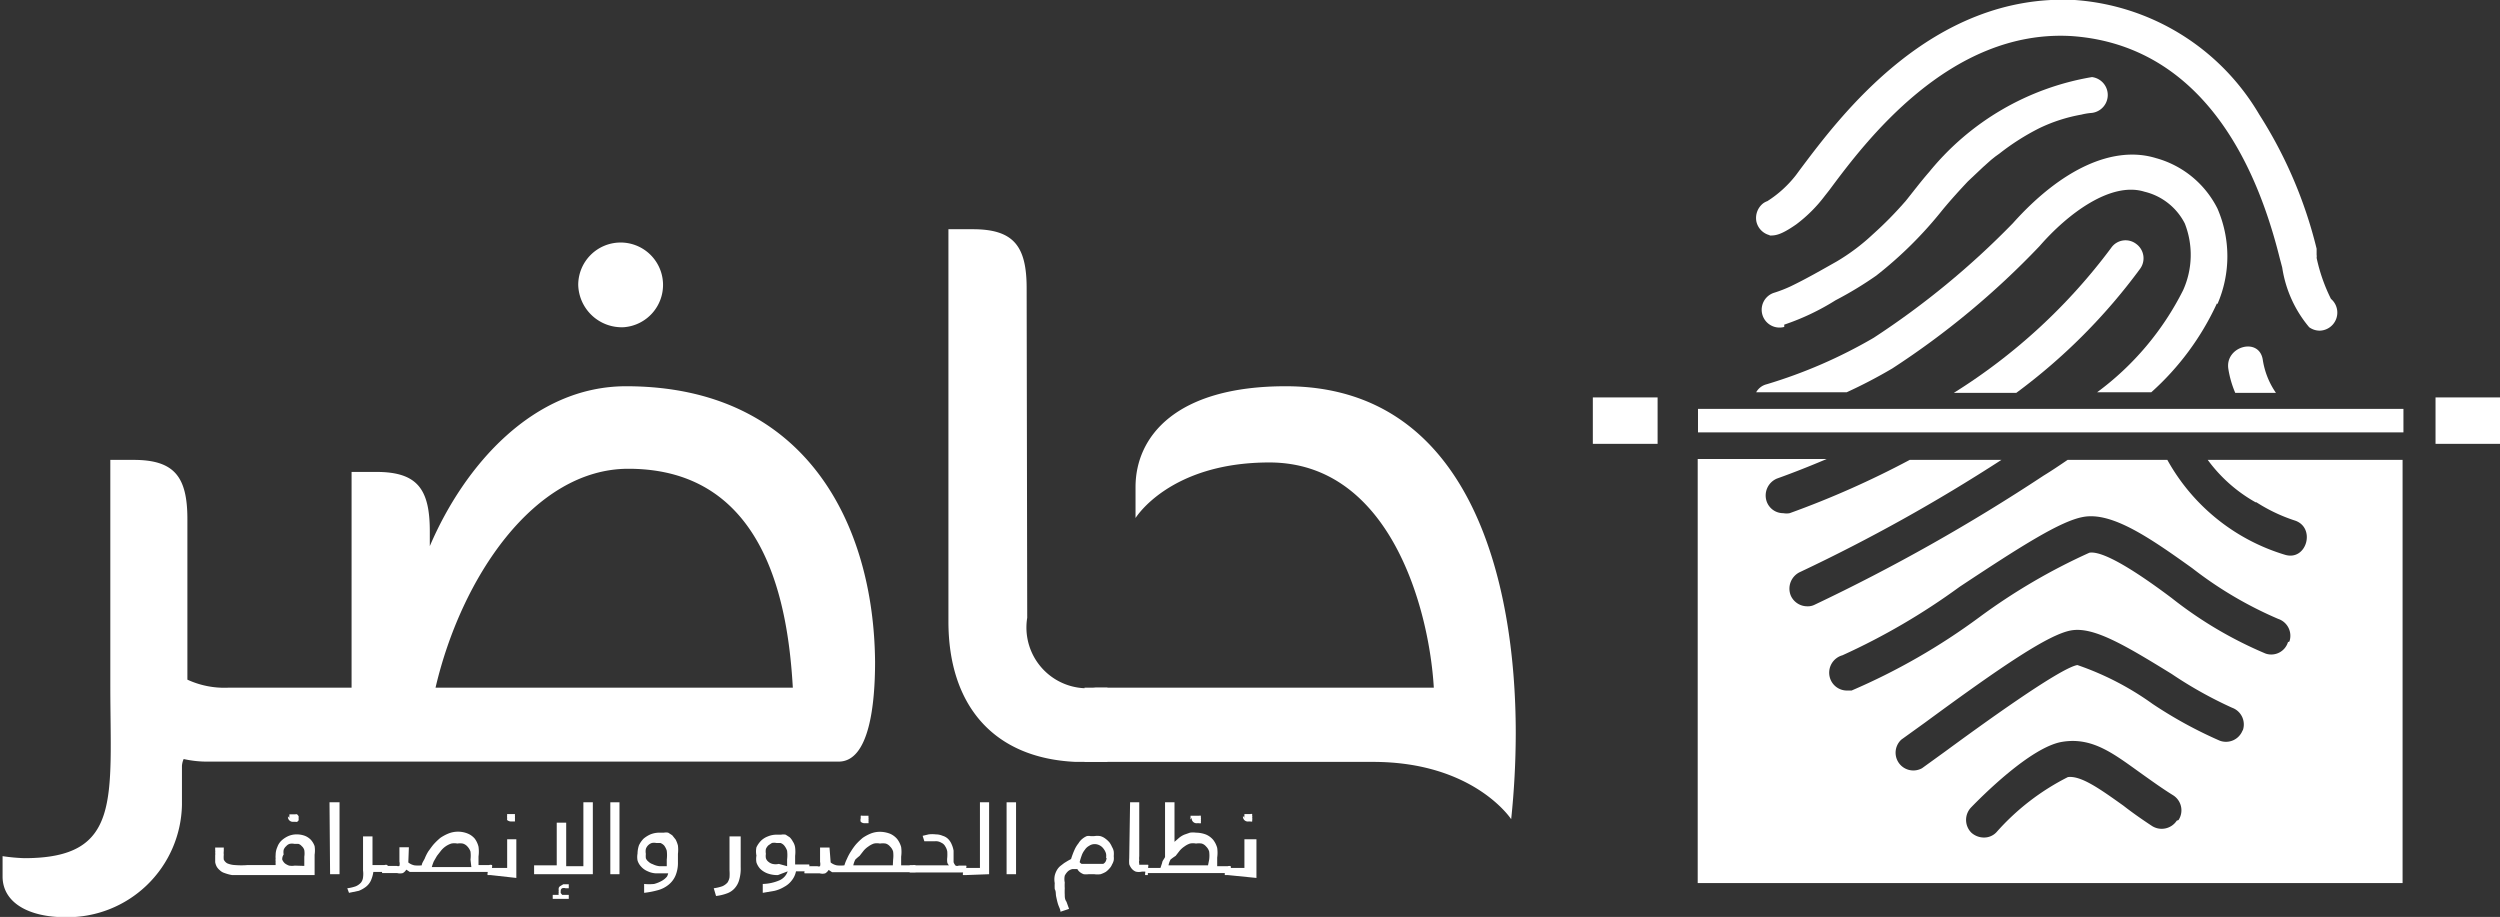 <svg id="Layer_1" data-name="Layer 1" xmlns="http://www.w3.org/2000/svg" viewBox="0 0 87.25 32"><rect x="0" y="0" width="87.25" height="32" fill="#333333" stroke="none"/><defs><style>.cls-1{fill:none;}.cls-2{fill:#fff;}</style></defs><title>logohaidr-large</title><path class="cls-1" d="M24.08,18.35c-3.3,0-5.84,3.82-6.73,7.64H29.82C29.66,23.25,29,18.35,24.08,18.35Z" transform="translate(-2.15 -2)"/><path class="cls-2" d="M24,15.48c-3.23,0-5.64,2.75-6.85,5.58v-.52c0-1.48-.44-2.07-1.87-2.07h-.86V26H10.12a3.08,3.08,0,0,1-1.43-.28v-5.6c0-1.48-.45-2.07-1.88-2.07H6v7.83c0,4,.41,6.07-3,6.07a6.51,6.51,0,0,1-.76-.07v.71c0,.9.89,1.42,2.19,1.42A4,4,0,0,0,8.5,30.09V28.73a.71.71,0,0,1,.06-.24,3.72,3.72,0,0,0,.86.09h22c1.07,0,1.27-2,1.27-3.48C32.65,20.29,30.27,15.48,24,15.48ZM17.35,26c.89-3.82,3.43-7.64,6.73-7.64,4.88,0,5.58,4.9,5.74,7.64Z" transform="translate(-2.15 -2)"/><path class="cls-2" d="M23.92,13.42a1.48,1.48,0,1,0-1.59-1.48A1.52,1.52,0,0,0,23.92,13.42Z" transform="translate(-2.15 -2)"/><path class="cls-2" d="M38,23.56A2.12,2.12,0,0,0,40.39,26h.41v2.59H39.69c-2.89-.13-4.44-2-4.44-4.9V10h.85c1.43,0,1.88.59,1.88,2.06Z" transform="translate(-2.15 -2)"/><path class="cls-2" d="M55.05,27.59a29.21,29.21,0,0,1-.16,3s-1.3-2-4.82-2H40V26H52.19c-.16-2.74-1.52-7.86-5.74-7.86-3.49,0-4.67,1.94-4.67,1.94V19c0-1.76,1.4-3.52,5.24-3.52C53.46,15.48,55.05,22.26,55.05,27.59Z" transform="translate(-2.15 -2)"/><path class="cls-2" d="M11.77,32.22a.43.43,0,0,1,0-.07.39.39,0,0,1,0-.09.3.3,0,0,1,0-.1.49.49,0,0,1,0-.12.67.67,0,0,1,.06-.28.57.57,0,0,1,.15-.23.91.91,0,0,1,.23-.15.73.73,0,0,1,.3-.06.82.82,0,0,1,.28.05.6.6,0,0,1,.21.14.67.67,0,0,1,.13.22,1,1,0,0,1,0,.3v.71h-2.5l-.38,0a1.38,1.38,0,0,1-.26-.07.4.4,0,0,1-.17-.1.45.45,0,0,1-.11-.13.53.53,0,0,1-.05-.15s0-.11,0-.16v-.08a.28.28,0,0,0,0-.09.28.28,0,0,0,0-.09s0-.06,0-.09l.3,0v.12a.53.53,0,0,0,0,.13.79.79,0,0,0,0,.17.29.29,0,0,0,.12.13.77.77,0,0,0,.26.06,2.77,2.77,0,0,0,.46,0h1Zm1,0V31.9a.75.75,0,0,0,0-.23.28.28,0,0,0-.09-.14.25.25,0,0,0-.12-.08l-.14,0a.41.41,0,0,0-.16,0,.25.25,0,0,0-.12.08.3.3,0,0,0-.09.13.41.41,0,0,0,0,.16A.29.29,0,0,0,12,32a.38.38,0,0,0,.09.13.53.53,0,0,0,.15.08.6.6,0,0,0,.2,0Zm-.52-1.67a.17.17,0,0,1,0-.07l0-.06.06,0h.15a.09.09,0,0,1,.06,0l.05.06a.17.17,0,0,1,0,.07.22.22,0,0,1,0,.08.12.12,0,0,1-.05.05.09.09,0,0,1-.06,0l-.07,0a.17.17,0,0,1-.19-.19Z" transform="translate(-2.15 -2)"/><path class="cls-2" d="M13.65,30H14v2.51h-.33Z" transform="translate(-2.15 -2)"/><path class="cls-2" d="M14.27,33a1.33,1.33,0,0,0,.3-.07.52.52,0,0,0,.18-.13.36.36,0,0,0,.07-.18.9.9,0,0,0,0-.24V31.19h.33v1h.42a.16.16,0,0,1,.1,0,.08.08,0,0,1,0,.07v.12a.07.07,0,0,1,0,.05l0,0,0,0h-.49a1.14,1.14,0,0,1-.09.31.6.6,0,0,1-.17.21,1,1,0,0,1-.25.14l-.34.07Z" transform="translate(-2.15 -2)"/><path class="cls-2" d="M16.4,32.1a.51.51,0,0,0,.21.1,1.09,1.09,0,0,0,.26,0c0-.07.06-.15.1-.23a1.58,1.58,0,0,1,.13-.26c.06-.08.12-.17.19-.25a2.39,2.39,0,0,1,.23-.22,1.51,1.51,0,0,1,.28-.15.9.9,0,0,1,.67,0,.64.64,0,0,1,.25.18.8.8,0,0,1,.13.28,1.21,1.21,0,0,1,0,.34v.3h.37a.16.16,0,0,1,.1,0,.08.08,0,0,1,0,.07v.12a.43.43,0,0,1,0,.05l0,0,0,0H16.73l-.15,0-.13,0-.12-.08a.34.34,0,0,1-.12.12.39.39,0,0,1-.2,0h-.42l-.1,0a.08.08,0,0,1,0-.07v-.12a.13.13,0,0,1,0-.06l0,0H16a.11.11,0,0,0,.09,0,.31.31,0,0,0,0-.15v-.5h.33ZM18.57,32a1.14,1.14,0,0,0,0-.28.5.5,0,0,0-.11-.18.34.34,0,0,0-.16-.1.58.58,0,0,0-.19,0,.52.52,0,0,0-.21,0,.77.77,0,0,0-.36.25l-.14.18-.11.19a1.59,1.59,0,0,0-.07.2h1.38Z" transform="translate(-2.15 -2)"/><path class="cls-2" d="M19.27,32.54l-.1,0a.08.08,0,0,1,0-.07v-.12a.13.13,0,0,1,0-.06s0,0,0,0h.68v-1h.32v1.35Zm.58-2a.17.17,0,0,1,0-.07.21.21,0,0,1,0-.06l.06,0h.15s.05,0,.06,0a.21.21,0,0,1,0,.06.19.19,0,0,1,0,.07.24.24,0,0,1,0,.08.1.1,0,0,1,0,.05s0,0-.06,0l-.07,0a.22.22,0,0,1-.14-.05A.17.17,0,0,1,19.85,30.56Z" transform="translate(-2.15 -2)"/><path class="cls-2" d="M22.84,30v2.51H20.79v-.31h.79V30.71h.33v1.52h.6V30ZM22,33h-.11a.21.21,0,0,0-.12,0,.1.1,0,0,0-.05.1.17.17,0,0,0,0,.07l.05.06.08,0,.12,0H22v.14h-.56v-.14h.21l0,0,0,0a.09.09,0,0,1,0-.07.19.19,0,0,1,0-.08.29.29,0,0,1,0-.09.13.13,0,0,1,.06-.07l.1-.06.14,0H22Z" transform="translate(-2.15 -2)"/><path class="cls-2" d="M23.45,30h.32v2.51h-.32Z" transform="translate(-2.15 -2)"/><path class="cls-2" d="M25.47,32.48l-.09,0-.1,0h-.17a.75.75,0,0,1-.35-.07.63.63,0,0,1-.23-.16.54.54,0,0,1-.13-.22.67.67,0,0,1,0-.24.93.93,0,0,1,.05-.29.87.87,0,0,1,.16-.23,1,1,0,0,1,.24-.15.83.83,0,0,1,.32-.06l.15,0a.42.42,0,0,1,.15,0l.14.09.12.15a1,1,0,0,1,.08.21,1.23,1.23,0,0,1,0,.29v.29a1.14,1.14,0,0,1-.09.48.83.83,0,0,1-.24.31,1,1,0,0,1-.38.19,3,3,0,0,1-.47.09l0-.31a1.73,1.73,0,0,0,.35,0,1.16,1.16,0,0,0,.27-.11.65.65,0,0,0,.18-.15A.48.48,0,0,0,25.47,32.48Zm-.31-.25h.18l.08,0,0,0V32a1.3,1.3,0,0,0,0-.31.6.6,0,0,0-.09-.18.38.38,0,0,0-.13-.09l-.15,0a.37.37,0,0,0-.15,0,.33.33,0,0,0-.21.21.47.47,0,0,0,0,.17.77.77,0,0,0,0,.15.27.27,0,0,0,.09.12.38.38,0,0,0,.15.09A.69.69,0,0,0,25.16,32.23Z" transform="translate(-2.15 -2)"/><path class="cls-2" d="M27.06,33a1.48,1.48,0,0,0,.3-.07.52.52,0,0,0,.18-.13.48.48,0,0,0,.07-.18,1.66,1.66,0,0,0,0-.24V31.19H28v1.07a1.4,1.4,0,0,1-.05.44.72.72,0,0,1-.16.3.64.64,0,0,1-.27.18,1.63,1.63,0,0,1-.38.09Z" transform="translate(-2.15 -2)"/><path class="cls-2" d="M29.3,32.54a1,1,0,0,1-.37-.06.72.72,0,0,1-.25-.16.61.61,0,0,1-.13-.22.67.67,0,0,1,0-.24.71.71,0,0,1,0-.29.87.87,0,0,1,.16-.23.7.7,0,0,1,.24-.15.79.79,0,0,1,.32-.06l.14,0a.42.42,0,0,1,.16,0l.14.09a.58.58,0,0,1,.11.15.49.49,0,0,1,.08.21,1.23,1.23,0,0,1,0,.29v.3h.39c.05,0,.08,0,.1,0a.08.08,0,0,1,0,.07v.12a.07.07,0,0,1,0,.05,0,0,0,0,1,0,0l0,0h-.46a.73.73,0,0,1-.15.32.78.78,0,0,1-.26.22,1.16,1.16,0,0,1-.34.14l-.41.07,0-.31a1.56,1.56,0,0,0,.59-.13.52.52,0,0,0,.28-.31Zm.32-.31V32a1.3,1.3,0,0,0,0-.31.61.61,0,0,0-.1-.18.3.3,0,0,0-.13-.09l-.14,0a.41.41,0,0,0-.16,0l-.12.08a.38.38,0,0,0-.09.13.47.47,0,0,0,0,.17.4.4,0,0,0,0,.15.25.25,0,0,0,.08.12.36.36,0,0,0,.15.08.48.48,0,0,0,.22,0Z" transform="translate(-2.15 -2)"/><path class="cls-2" d="M31.14,32.1a.51.51,0,0,0,.21.1,1.12,1.12,0,0,0,.27,0,1.36,1.36,0,0,1,.09-.23,1.65,1.65,0,0,1,.14-.26,2,2,0,0,1,.18-.25,2.39,2.39,0,0,1,.23-.22,1.51,1.51,0,0,1,.28-.15.87.87,0,0,1,.32-.06,1,1,0,0,1,.36.07.69.69,0,0,1,.24.18.82.82,0,0,1,.14.28,1.22,1.22,0,0,1,0,.34v.3H34a.15.15,0,0,1,.1,0,.08.08,0,0,1,0,.07v.12a.07.07,0,0,1,0,.05l0,0,0,0H31.47l-.15,0-.13,0-.12-.08a.34.34,0,0,1-.12.12.36.36,0,0,1-.19,0h-.43l-.1,0a.08.08,0,0,1,0-.07v-.12s0,0,0-.06l0,0h.45a.11.11,0,0,0,.09,0,.31.31,0,0,0,0-.15v-.5h.33ZM33.32,32a1.11,1.11,0,0,0,0-.28.4.4,0,0,0-.11-.18.31.31,0,0,0-.15-.1.64.64,0,0,0-.2,0,.52.52,0,0,0-.21,0,.69.69,0,0,0-.19.1.8.8,0,0,0-.17.15l-.14.18A1.74,1.74,0,0,0,32,32a.8.8,0,0,0-.07.2h1.38Zm-1.13-1.4a.19.19,0,0,1,0-.07.21.21,0,0,1,0-.06.09.09,0,0,1,.06,0h.15l.06,0,0,.06a.17.17,0,0,1,0,.07.22.22,0,0,1,0,.08.1.1,0,0,1,0,.05l-.06,0-.08,0a.19.19,0,0,1-.13-.05A.18.18,0,0,1,32.19,30.56Z" transform="translate(-2.15 -2)"/><path class="cls-2" d="M34.35,31.17l.21-.05a1,1,0,0,1,.25,0,.6.6,0,0,1,.24.05.45.45,0,0,1,.19.11.57.57,0,0,1,.12.18.88.88,0,0,1,.07.23l0,.21c0,.07,0,.13,0,.19a.35.35,0,0,0,.07.12.14.14,0,0,0,.11,0h.17s.07,0,.09,0a.07.07,0,0,1,0,.07v.12a.43.43,0,0,1,0,.05l0,0,0,0H34l-.1,0a.08.08,0,0,1,0-.07v-.12a.13.13,0,0,1,0-.06l0,0h1.37a.21.21,0,0,1-.06-.1.69.69,0,0,1,0-.18,1.77,1.77,0,0,0,0-.2.48.48,0,0,0-.07-.18.29.29,0,0,0-.14-.13.36.36,0,0,0-.22-.05h-.09l-.1,0-.1,0-.08,0Z" transform="translate(-2.15 -2)"/><path class="cls-2" d="M35.86,32.54l-.1,0a.08.08,0,0,1,0-.07v-.12a.13.13,0,0,1,0-.06s0,0,0,0h.59V30h.32v2.51Z" transform="translate(-2.15 -2)"/><path class="cls-2" d="M37.28,30h.33v2.51h-.33Z" transform="translate(-2.15 -2)"/><path class="cls-2" d="M39.75,32.33l-.17,0a.35.35,0,0,0-.16.08.58.58,0,0,0-.11.15.57.57,0,0,0,0,.24,1.41,1.41,0,0,0,0,.2,2.23,2.23,0,0,0,0,.23c0,.07,0,.16.06.24l.09.25-.3.1c0-.08-.05-.16-.08-.25s-.05-.19-.07-.28,0-.18-.05-.26a1.83,1.83,0,0,1,0-.21.68.68,0,0,1,0-.26.7.7,0,0,1,.08-.2.53.53,0,0,1,.12-.14l.13-.1.13-.08.11-.06a2.76,2.76,0,0,1,.12-.32,1,1,0,0,1,.14-.23.56.56,0,0,1,.14-.16.6.6,0,0,1,.15-.09.33.33,0,0,1,.13,0l.13,0a.65.65,0,0,1,.21,0,.51.51,0,0,1,.18.09.86.86,0,0,1,.14.13.83.83,0,0,1,.09.16.44.44,0,0,1,.06.16.92.92,0,0,1,0,.16.66.66,0,0,1,0,.14.47.47,0,0,1-.06.15.42.42,0,0,1-.09.14.74.74,0,0,1-.13.12,1,1,0,0,1-.18.08.78.78,0,0,1-.22,0l-.2,0a.69.69,0,0,1-.17,0,.47.47,0,0,1-.14-.08A.31.31,0,0,1,39.75,32.33Zm1-.39a.39.39,0,0,0,0-.15.48.48,0,0,0-.08-.16.38.38,0,0,0-.13-.12.36.36,0,0,0-.19-.05.33.33,0,0,0-.19.06.4.4,0,0,0-.15.14.64.64,0,0,0-.11.2,2,2,0,0,0-.07.23.22.22,0,0,0,.07.06l.12,0,.15,0h.34l.14,0a.2.2,0,0,0,.09-.09A.33.33,0,0,0,40.77,31.94Z" transform="translate(-2.15 -2)"/><path class="cls-2" d="M41.59,30h.32v1.88a.66.66,0,0,0,0,.15.15.15,0,0,0,0,.1.12.12,0,0,0,0,.05l.09,0h.12s.08,0,.1,0a.08.08,0,0,1,0,.07v.12a.07.07,0,0,1,0,.05s0,0,0,0l0,0h-.22a.46.46,0,0,1-.21,0,.36.36,0,0,1-.14-.1.51.51,0,0,1-.09-.16,1.36,1.36,0,0,1,0-.21Z" transform="translate(-2.15 -2)"/><path class="cls-2" d="M42.21,32.54l-.09,0a.08.08,0,0,1,0-.07v-.12a.13.13,0,0,1,0-.06s0,0,0,0h.53l.06-.18c0-.06.07-.13.1-.2V30h.33v1.38l.16-.14a.78.78,0,0,1,.18-.11l.2-.07a.76.76,0,0,1,.21,0,1,1,0,0,1,.36.07.69.69,0,0,1,.24.18.82.82,0,0,1,.14.28,1.22,1.22,0,0,1,0,.34v.3H45a.16.16,0,0,1,.1,0,.08.08,0,0,1,0,.07v.12a.07.07,0,0,1,0,.05l0,0,0,0H42.21ZM44.35,32a1.11,1.11,0,0,0,0-.28.4.4,0,0,0-.11-.18.31.31,0,0,0-.15-.1.64.64,0,0,0-.2,0,.52.52,0,0,0-.21,0,.69.69,0,0,0-.19.1.8.8,0,0,0-.17.15l-.14.18A1.74,1.74,0,0,0,43,32a.8.8,0,0,0-.07.2h1.38Zm-.65-1.4a.17.17,0,0,1,0-.07l0-.06.06,0H44a.09.09,0,0,1,.06,0l0,.06a.17.17,0,0,1,0,.07.22.22,0,0,1,0,.08.12.12,0,0,1,0,.05.09.09,0,0,1-.06,0l-.07,0a.17.17,0,0,1-.19-.19Z" transform="translate(-2.15 -2)"/><path class="cls-2" d="M45,32.54l-.1,0a.08.08,0,0,1,0-.07v-.12a.13.13,0,0,1,0-.06l0,0h.68v-1H46v1.35Zm.58-2a.17.17,0,0,1,0-.07l0-.06.06,0h.15a.09.09,0,0,1,.06,0,.21.21,0,0,1,0,.06.1.1,0,0,1,0,.07.12.12,0,0,1,0,.08.1.1,0,0,1,0,.05.09.09,0,0,1-.06,0l-.07,0a.17.17,0,0,1-.19-.19Z" transform="translate(-2.15 -2)"/><path class="cls-2" d="M63.9,10.22c.2,0,.38,0,.94-.39a5,5,0,0,0,1-1l.15-.19C67.21,7,70.18,3,74.46,3.26,78,3.51,80.51,6.18,81.71,11l.09.34a4.2,4.2,0,0,0,.94,2.08.63.63,0,0,0,.37.12.63.63,0,0,0,.39-1.11A6,6,0,0,1,83,11a.36.36,0,0,0,0-.11l0-.21A15.55,15.55,0,0,0,81,6a8.13,8.13,0,0,0-6.44-4h0c-5-.25-8.2,4.07-9.59,5.92l-.14.19a3.93,3.93,0,0,1-1,.91.55.55,0,0,0-.15.08.65.65,0,0,0-.23.64.63.63,0,0,0,.47.47Zm0,0" transform="translate(-2.15 -2)"/><path class="cls-2" d="M79.54,12.61a4.19,4.19,0,0,0,0-3.33A3.41,3.41,0,0,0,77.4,7.52c-1.49-.46-3.3.37-5,2.27a28.57,28.57,0,0,1-4.86,4,17.2,17.2,0,0,1-3.73,1.62.58.58,0,0,0-.37.28h3.16a17.35,17.35,0,0,0,1.59-.83,28.57,28.57,0,0,0,5.14-4.27c1-1.15,2.5-2.26,3.66-1.9a2.14,2.14,0,0,1,1.41,1.11,3,3,0,0,1-.06,2.33,10,10,0,0,1-3,3.56h1.89a9.46,9.46,0,0,0,2.29-3.1Zm0,0" transform="translate(-2.15 -2)"/><path class="cls-2" d="M64.42,13.33a8.39,8.39,0,0,0,1.79-.85,12.77,12.77,0,0,0,1.42-.86,13.9,13.9,0,0,0,2.31-2.29c.28-.34.58-.67.89-1l.53-.5.28-.25.15-.12.14-.1a8.28,8.28,0,0,1,1.38-.88A5.63,5.63,0,0,1,74.79,6a2.15,2.15,0,0,1,.37-.06.63.63,0,0,0,0-1.25A9.32,9.32,0,0,0,69.48,8c-.28.32-.53.65-.81,1a12.92,12.92,0,0,1-1.16,1.18,7.17,7.17,0,0,1-1.25.94c-.53.3-1.07.61-1.61.87a4.66,4.66,0,0,1-.56.22.62.62,0,1,0,.33,1.2Zm0,0" transform="translate(-2.15 -2)"/><path class="cls-2" d="M76.7,10.51a.61.61,0,0,0-.87.14,20.12,20.12,0,0,1-5.49,5.06h2.18a20.39,20.39,0,0,0,4.32-4.33.62.62,0,0,0-.14-.87Zm0,0" transform="translate(-2.15 -2)"/><path class="cls-2" d="M79.92,14.88a3.49,3.49,0,0,0,.24.83h1.42a2.75,2.75,0,0,1-.46-1.16c-.13-.8-1.33-.46-1.2.33Zm0,0" transform="translate(-2.15 -2)"/><rect class="cls-2" x="59.26" y="14.27" width="24.62" height="0.82"/><rect class="cls-2" x="85" y="13.87" width="2.26" height="1.62"/><rect class="cls-2" x="55.59" y="13.87" width="2.26" height="1.62"/><path class="cls-2" d="M80.9,19.53a5.83,5.83,0,0,0,1.32.63c.77.23.44,1.44-.33,1.2a7,7,0,0,1-4.1-3.31H74.31c-.28.19-.56.38-.84.55a65.2,65.2,0,0,1-8,4.51.52.52,0,0,1-.24.05.63.63,0,0,1-.58-.37.64.64,0,0,1,.33-.83A59.86,59.86,0,0,0,72,18.05h-3.2a32,32,0,0,1-4.19,1.86h0a.6.6,0,0,1-.22,0,.61.61,0,0,1-.58-.4.64.64,0,0,1,.36-.81h0c.31-.11.93-.34,1.73-.68H61.4v14.8H86V18.05h-6.8a5.26,5.26,0,0,0,1.67,1.48ZM78.12,30.64a.63.63,0,0,1-.86.19c-.38-.25-.72-.49-1-.71-.8-.57-1.48-1.06-1.94-1a8.33,8.33,0,0,0-2.49,1.92.59.59,0,0,1-.44.19.66.66,0,0,1-.44-.17.63.63,0,0,1,0-.89c.34-.35,2.07-2.1,3.17-2.28s1.85.46,2.88,1.19c.31.22.63.45,1,.68a.62.62,0,0,1,.18.86Zm2.3-3.16a.62.62,0,0,1-.8.37,15.06,15.06,0,0,1-2.34-1.28,10.14,10.14,0,0,0-2.63-1.36c-.63.11-3.5,2.2-4.59,3l-.83.6a.62.62,0,0,1-.72-1l.82-.59c2.72-2,4.34-3.09,5.11-3.22s1.83.49,3.5,1.52a14.36,14.36,0,0,0,2.11,1.18.62.62,0,0,1,.37.8ZM82,24.41a.61.61,0,0,1-.78.4,14.07,14.07,0,0,1-3.28-1.94c-1-.75-2.34-1.67-2.87-1.58a21,21,0,0,0-3.84,2.25,22.31,22.31,0,0,1-4.46,2.56l-.16,0a.62.62,0,0,1-.6-.46.63.63,0,0,1,.44-.77,23.15,23.15,0,0,0,4.09-2.39c2.16-1.43,3.53-2.3,4.32-2.44,1-.18,2.32.73,3.8,1.79a13.58,13.58,0,0,0,3,1.77.62.62,0,0,1,.39.79Zm0,0" transform="translate(-2.15 -2)"/><path class="cls-2" d="M63.94,28.23a.4.4,0,0,0-.08-.23v-.56a.27.27,0,0,0-.27-.27h0a.27.27,0,0,0-.27.27V28a.4.4,0,0,0-.08.23.35.35,0,0,0,.35.35h0a.35.35,0,0,0,.35-.35Zm0,0" transform="translate(-2.15 -2)"/><path class="cls-2" d="M64.77,28v-.56a.27.27,0,1,0-.54,0V28a.4.4,0,0,0-.08.23.35.35,0,0,0,.35.35.35.35,0,0,0,.35-.35.34.34,0,0,0-.08-.23Zm0,0" transform="translate(-2.15 -2)"/><path class="cls-2" d="M65.41,27.17a.27.27,0,0,0-.27.27V28a.4.4,0,0,0-.08.23.36.36,0,0,0,.71,0,.4.4,0,0,0-.08-.23v-.56a.28.28,0,0,0-.28-.27Zm0,0" transform="translate(-2.15 -2)"/><path class="cls-2" d="M66,27.59h-.1v.55H66a.41.41,0,0,1,.41.41v2.86a.41.41,0,0,1-.41.41H63a.42.42,0,0,1-.42-.41V28.55a.41.41,0,0,1,.42-.41h.1v-.55H63a1,1,0,0,0-1,1v2.86a1,1,0,0,0,1,.95H66a1,1,0,0,0,1-.95V28.55a1,1,0,0,0-1-1Zm0,0" transform="translate(-2.15 -2)"/><path class="cls-2" d="M63.31,29.84a.36.36,0,0,0,0,.71.36.36,0,1,0,0-.71Zm0,0" transform="translate(-2.15 -2)"/><path class="cls-2" d="M64.5,29.84a.36.36,0,1,0,.35.35.36.36,0,0,0-.35-.35Zm0,0" transform="translate(-2.15 -2)"/><path class="cls-2" d="M65.68,29.84a.36.36,0,0,0,0,.71.36.36,0,1,0,0-.71Zm0,0" transform="translate(-2.15 -2)"/><path class="cls-2" d="M63.31,30.79a.36.36,0,0,0,0,.71.36.36,0,1,0,0-.71Zm0,0" transform="translate(-2.15 -2)"/><path class="cls-2" d="M64.5,30.79a.36.36,0,1,0,.35.35.36.36,0,0,0-.35-.35Zm0,0" transform="translate(-2.15 -2)"/><path class="cls-2" d="M65.68,30.79a.36.36,0,0,0,0,.71.36.36,0,1,0,0-.71Zm0,0" transform="translate(-2.15 -2)"/><path class="cls-2" d="M65.68,28.89a.35.35,0,0,0-.35.35.36.36,0,1,0,.71,0,.35.35,0,0,0-.36-.35Zm0,0" transform="translate(-2.15 -2)"/></svg>